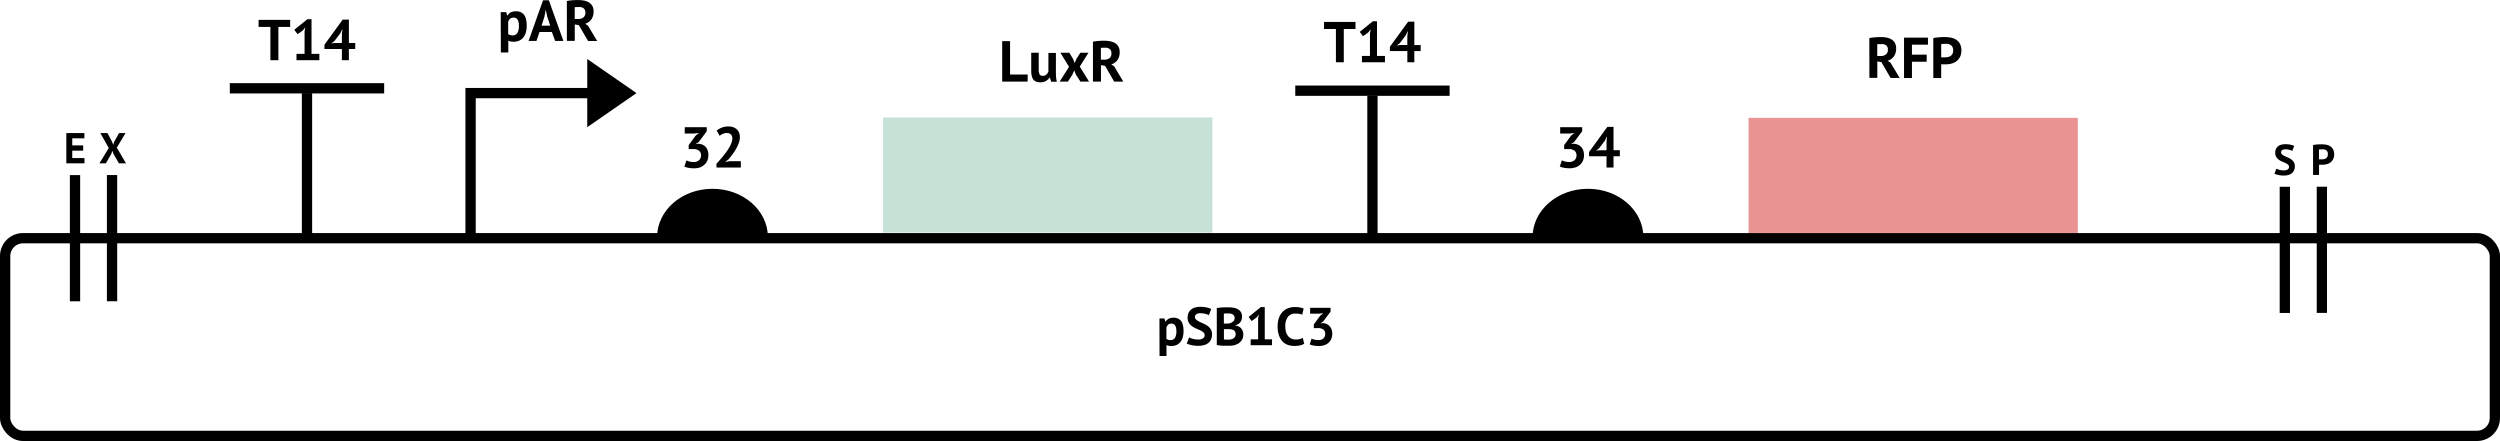 <svg xmlns="http://www.w3.org/2000/svg" viewBox="0 0 1214.84 214.29"><defs><style>.cls-1{fill:none;stroke-width:5px;}.cls-1,.cls-2{stroke:#000;stroke-miterlimit:10;}.cls-2{stroke-width:3px;}.cls-3{fill:#ea9393;}.cls-4{fill:#c6e1d5;}</style></defs><title>Asset 28partlux34</title><g id="Layer_2" data-name="Layer 2"><g id="Layer_1-2" data-name="Layer 1"><line class="cls-1" x1="149.18" y1="45.24" x2="149.18" y2="115.24"/><line class="cls-1" x1="111.68" y1="42.91" x2="186.68" y2="42.91"/><path class="cls-1" d="M228.67,115.24v-70h75"/><polygon points="285.36 61.8 309.29 45.24 285.36 28.67 285.36 61.8"/><path class="cls-2" d="M371.65,115.24H320.8c0-12.17,11.39-22,25.43-22S371.65,103.07,371.65,115.24Z"/><path class="cls-2" d="M797.08,115.24H746.23c0-12.17,11.38-22,25.42-22S797.08,103.07,797.08,115.24Z"/><rect class="cls-3" x="849.69" y="57.27" width="160" height="55.93"/><path d="M563.42,154.76h2.47l.39,1.56h.1a4.33,4.33,0,0,1,1.6-1.46,5,5,0,0,1,2.25-.47,4.41,4.41,0,0,1,3.67,1.55q1.22,1.55,1.22,5a10.69,10.69,0,0,1-.39,3,6.29,6.29,0,0,1-1.16,2.28,5.06,5.06,0,0,1-1.87,1.43,6.14,6.14,0,0,1-2.53.49,6.89,6.89,0,0,1-1.33-.11,4.85,4.85,0,0,1-1-.38V173h-3.38Zm5.8,2.49a2.26,2.26,0,0,0-1.55.5,3.25,3.25,0,0,0-.87,1.48v5.41a3.1,3.1,0,0,0,.79.45,3,3,0,0,0,1.13.17,2.52,2.52,0,0,0,2.19-1,6.1,6.1,0,0,0,.73-3.4,5.11,5.11,0,0,0-.58-2.65A2,2,0,0,0,569.22,157.25Z"/><path d="M585.39,162.87a1.69,1.69,0,0,0-.61-1.35,6.92,6.92,0,0,0-1.53-1c-.62-.29-1.29-.58-2-.88a10.82,10.82,0,0,1-2-1.12,5.62,5.62,0,0,1-1.53-1.65,4.72,4.72,0,0,1-.61-2.53,5.46,5.46,0,0,1,.44-2.3,4.19,4.19,0,0,1,1.26-1.62,5.27,5.27,0,0,1,1.94-1,9.11,9.11,0,0,1,2.49-.32,15.73,15.73,0,0,1,3,.28,7.49,7.49,0,0,1,2.32.79l-1.12,3a6.43,6.43,0,0,0-1.72-.66,9.66,9.66,0,0,0-2.47-.3,3.15,3.15,0,0,0-1.91.49,1.57,1.57,0,0,0-.66,1.33,1.63,1.63,0,0,0,.61,1.3,6.93,6.93,0,0,0,1.53,1c.62.3,1.29.6,2,.91a11,11,0,0,1,2,1.13,5.85,5.85,0,0,1,1.53,1.64,4.47,4.47,0,0,1,.61,2.43,6,6,0,0,1-.48,2.51,4.8,4.8,0,0,1-1.35,1.76,5.87,5.87,0,0,1-2.11,1,10.48,10.48,0,0,1-2.71.33,14.71,14.71,0,0,1-3.44-.36,10.64,10.64,0,0,1-2.18-.73l1.14-3a7.89,7.89,0,0,0,.74.34c.31.12.65.23,1,.34a10.77,10.77,0,0,0,1.21.25,8.08,8.08,0,0,0,1.31.11,4.61,4.61,0,0,0,2.43-.53A1.79,1.79,0,0,0,585.39,162.87Z"/><path d="M603.56,153.8a5.21,5.21,0,0,1-.17,1.35,3.6,3.6,0,0,1-.55,1.23,3.71,3.71,0,0,1-1,1,4.33,4.33,0,0,1-1.51.64v.16a5.82,5.82,0,0,1,1.49.44,3.83,3.83,0,0,1,1.22.85,4.15,4.15,0,0,1,.82,1.33,5.16,5.16,0,0,1,.3,1.85,4.76,4.76,0,0,1-.6,2.43,5,5,0,0,1-1.6,1.68,7.53,7.53,0,0,1-2.28,1A10.86,10.86,0,0,1,597,168h-1.13c-.46,0-1,0-1.49,0s-1.06-.06-1.61-.12a12,12,0,0,1-1.49-.23V149.69c.33-.05.7-.11,1.13-.16l1.36-.13c.49,0,1-.06,1.5-.07l1.52,0a15.48,15.48,0,0,1,2.48.19,7,7,0,0,1,2.16.69,4,4,0,0,1,1.52,1.38A4.07,4.07,0,0,1,603.56,153.8Zm-7.67,3.4.85,0c.32,0,.58-.05.79-.08a4.59,4.59,0,0,0,1.7-.93,2,2,0,0,0,.72-1.62,2.16,2.16,0,0,0-.26-1.1,1.93,1.93,0,0,0-.69-.7,3,3,0,0,0-1-.36,6.15,6.15,0,0,0-1.15-.1l-1.25,0c-.38,0-.67.05-.88.08v4.81Zm1.17,7.83a4.73,4.73,0,0,0,1.26-.16,3.31,3.31,0,0,0,1.08-.47,2.55,2.55,0,0,0,.76-.81,2.27,2.27,0,0,0,.28-1.16,2.08,2.08,0,0,0-1.22-2.1A3.85,3.85,0,0,0,598,160a12.21,12.21,0,0,0-1.35-.07h-1.9v5a1.47,1.47,0,0,0,.42.08l.61,0,.67,0Z"/><path d="M607.75,164.9h3.61V154.63l.39-1.77-1.25,1.53L608.19,156,606.76,154l5.93-4.78h1.9V164.9h3.53v2.86H607.75Z"/><path d="M633.75,167a5.55,5.55,0,0,1-2.12.86,13.58,13.58,0,0,1-2.64.25,9.7,9.7,0,0,1-3.11-.5A6.65,6.65,0,0,1,623.3,166a8,8,0,0,1-1.78-2.94,12.57,12.57,0,0,1-.67-4.38,12,12,0,0,1,.74-4.49,8.27,8.27,0,0,1,1.93-2.91,7.18,7.18,0,0,1,2.64-1.58,9.26,9.26,0,0,1,2.91-.49,14.1,14.1,0,0,1,2.64.21,9.78,9.78,0,0,1,1.78.5l-.7,3a5,5,0,0,0-1.42-.41,12.58,12.58,0,0,0-2-.13,4.35,4.35,0,0,0-3.47,1.53,7.23,7.23,0,0,0-1.31,4.77,9.79,9.79,0,0,0,.31,2.57,5.53,5.53,0,0,0,1,2,4.38,4.38,0,0,0,1.58,1.28,5.12,5.12,0,0,0,2.2.45,7.48,7.48,0,0,0,2-.23,6.21,6.21,0,0,0,1.4-.6Z"/><path d="M640.67,165.26a3.29,3.29,0,0,0,2.45-.85,2.89,2.89,0,0,0,.85-2.08,2.63,2.63,0,0,0-.89-2.19,4.44,4.44,0,0,0-2.78-.7h-1.87v-1.8l3.14-4.29,1.49-1.17-2.06.24h-4.37v-2.86h9.94v1.85l-3.67,4.91-1.14.7v.13l1.09-.15a5.91,5.91,0,0,1,1.73.41,4.25,4.25,0,0,1,1.43,1,4.49,4.49,0,0,1,1,1.57,5.75,5.75,0,0,1,.37,2.16,6.36,6.36,0,0,1-.51,2.65,5.35,5.35,0,0,1-1.4,1.87,5.9,5.9,0,0,1-2.1,1.12,8.87,8.87,0,0,1-2.57.36,15.16,15.16,0,0,1-2.37-.2,6.87,6.87,0,0,1-2-.6l.91-2.81a7.28,7.28,0,0,0,1.49.54A7.44,7.44,0,0,0,640.67,165.26Z"/><line class="cls-1" x1="666.92" y1="46.4" x2="666.92" y2="116.4"/><line class="cls-1" x1="629.42" y1="44.07" x2="704.42" y2="44.07"/><path d="M908.38,18.49c.43-.08.89-.15,1.39-.21s1-.12,1.48-.16,1-.06,1.45-.08L914,18a14.2,14.2,0,0,1,2.7.25,7.33,7.33,0,0,1,2.38.87,4.72,4.72,0,0,1,1.69,1.69,5.3,5.3,0,0,1,.63,2.71,6.42,6.42,0,0,1-1.13,3.92,5.76,5.76,0,0,1-3,2.1l1.37.87,4.48,7.47h-4.42l-4.45-7.67-2-.37v8h-3.84Zm5.88,2.94c-.39,0-.78,0-1.16,0a3.58,3.58,0,0,0-.88.11v5.68h1.62a4,4,0,0,0,2.55-.73,2.82,2.82,0,0,0,1-2.41,2.54,2.54,0,0,0-.78-2A3.33,3.33,0,0,0,914.26,21.43Z"/><path d="M925.24,18.29h11.62v3.42h-7.78v4.84h7.16V30h-7.16v7.92h-3.84Z"/><path d="M939.46,18.49a25.43,25.43,0,0,1,2.59-.35c1-.09,1.88-.13,2.82-.13a18.07,18.07,0,0,1,2.92.24,7.3,7.3,0,0,1,2.65.95,5.64,5.64,0,0,1,1.92,2,6.58,6.58,0,0,1,.74,3.32,6.86,6.86,0,0,1-.65,3.12,5.9,5.9,0,0,1-1.7,2.08,6.71,6.71,0,0,1-2.43,1.18,10.88,10.88,0,0,1-2.81.36h-1.09l-.66,0-.46-.06v6.75h-3.84Zm5.71,2.82c-.37,0-.72,0-1.06.05a5.91,5.91,0,0,0-.81.1v6.35l.33.06.48,0H945a7.62,7.62,0,0,0,1.5-.14,3.53,3.53,0,0,0,1.33-.52,2.74,2.74,0,0,0,.94-1.05,3.82,3.82,0,0,0,.35-1.76,3.18,3.18,0,0,0-.34-1.53,2.71,2.71,0,0,0-.88-1,3.46,3.46,0,0,0-1.25-.5A6.74,6.74,0,0,0,945.17,21.31Z"/><rect class="cls-1" x="2.5" y="115.74" width="1209.84" height="96.06" rx="8.68" ry="8.68"/><line class="cls-1" x1="36.45" y1="85.09" x2="36.45" y2="146.41"/><line class="cls-1" x1="54.45" y1="85.06" x2="54.45" y2="146.39"/><path d="M32.23,64.66H41v2.56H35.11v3.43h5.31v2.56H35.11V76.8h5.94v2.56H32.23Z"/><path d="M52.85,71.89l-4.1-7.23h3.47l2.26,4.24L55,70.4l.48-1.5,2.37-4.24H61l-4.24,7.08,4.45,7.62H57.76l-2.58-4.53-.57-1.56-.55,1.56-2.6,4.53H48.33Z"/><line class="cls-1" x1="1110.28" y1="90.76" x2="1110.28" y2="152.08"/><line class="cls-1" x1="1128.28" y1="90.73" x2="1128.28" y2="152.05"/><path d="M1112.31,81.08a1.35,1.35,0,0,0-.49-1.09,5.74,5.74,0,0,0-1.24-.77c-.5-.23-1-.47-1.62-.71a8.67,8.67,0,0,1-1.61-.9,4.67,4.67,0,0,1-1.24-1.34,3.79,3.79,0,0,1-.5-2,4.41,4.41,0,0,1,.36-1.86,3.51,3.51,0,0,1,1-1.32,4.38,4.38,0,0,1,1.56-.77,7.5,7.5,0,0,1,2-.25,12.34,12.34,0,0,1,2.41.22,5.93,5.93,0,0,1,1.87.64l-.9,2.41a5.25,5.25,0,0,0-1.39-.53,7.86,7.86,0,0,0-2-.24,2.57,2.57,0,0,0-1.54.39,1.28,1.28,0,0,0-.54,1.07,1.33,1.33,0,0,0,.49,1,5.62,5.62,0,0,0,1.24.78c.5.24,1,.48,1.62.74a8.54,8.54,0,0,1,1.62.91,4.88,4.88,0,0,1,1.24,1.32,3.64,3.64,0,0,1,.49,2,4.79,4.79,0,0,1-.39,2,3.84,3.84,0,0,1-1.09,1.42,4.59,4.59,0,0,1-1.7.84,8.45,8.45,0,0,1-2.2.27A11.49,11.49,0,0,1,1107,85a8.41,8.41,0,0,1-1.76-.59l.92-2.46a5,5,0,0,0,.6.28,6.23,6.23,0,0,0,.83.27,7.06,7.06,0,0,0,1,.21,6.08,6.08,0,0,0,1.06.08,3.68,3.68,0,0,0,2-.43A1.42,1.42,0,0,0,1112.31,81.08Z"/><path d="M1124,70.48c.59-.11,1.24-.2,1.94-.27s1.41-.09,2.11-.09a13.69,13.69,0,0,1,2.2.18,5.64,5.64,0,0,1,2,.71,4.2,4.2,0,0,1,1.44,1.49,4.94,4.94,0,0,1,.56,2.49,5,5,0,0,1-.49,2.34,4.5,4.5,0,0,1-1.28,1.57,5.17,5.17,0,0,1-1.81.88,8.25,8.25,0,0,1-2.11.27h-.82a4.07,4.07,0,0,1-.5,0l-.34,0V85H1124Zm4.28,2.12c-.28,0-.54,0-.79,0l-.61.07v4.77l.25,0a2,2,0,0,0,.36,0h.63a6.06,6.06,0,0,0,1.12-.1,2.82,2.82,0,0,0,1-.39,2.08,2.08,0,0,0,.7-.79,2.77,2.77,0,0,0,.26-1.32,2.36,2.36,0,0,0-.25-1.15,2.08,2.08,0,0,0-.66-.72,2.62,2.62,0,0,0-.94-.38A5.39,5.39,0,0,0,1128.23,72.6Z"/><path d="M243.31,5.88H246l.42,1.68h.12A4.65,4.65,0,0,1,248.22,6a5.38,5.38,0,0,1,2.42-.5,4.72,4.72,0,0,1,4,1.66c.88,1.12,1.31,2.9,1.31,5.37a11.19,11.19,0,0,1-.42,3.23,6.66,6.66,0,0,1-1.24,2.45,5.37,5.37,0,0,1-2,1.54,6.52,6.52,0,0,1-2.73.53,6.89,6.89,0,0,1-1.42-.12,5.14,5.14,0,0,1-1.13-.41v5.74h-3.63Zm6.24,2.69a2.46,2.46,0,0,0-1.67.53,3.58,3.58,0,0,0-.94,1.6v5.82a3.35,3.35,0,0,0,.86.49,3.41,3.41,0,0,0,1.22.18,2.71,2.71,0,0,0,2.35-1.1,6.54,6.54,0,0,0,.78-3.66,5.49,5.49,0,0,0-.61-2.85A2.15,2.15,0,0,0,249.55,8.57Z"/><path d="M268.17,15.54h-6l-1.49,4.34h-3.83L263.88.14h2.83l7.06,19.74h-4Zm-5-3.08h4.2l-1.46-4.37L265.28,5h-.14l-.58,3.11Z"/><path d="M275.45.48q.65-.12,1.38-.21c.5-.07,1-.12,1.49-.16s1-.06,1.44-.08l1.29,0a14.35,14.35,0,0,1,2.7.25,7.41,7.41,0,0,1,2.38.87,4.69,4.69,0,0,1,1.68,1.69,5.3,5.3,0,0,1,.63,2.71,6.41,6.41,0,0,1-1.12,3.92,5.83,5.83,0,0,1-3,2.1l1.38.86,4.48,7.48h-4.43l-4.45-7.67-2-.37v8h-3.83Zm5.88,2.94c-.39,0-.78,0-1.16,0a3.67,3.67,0,0,0-.89.11V9.24h1.63a4.09,4.09,0,0,0,2.55-.73,2.85,2.85,0,0,0,1-2.41,2.51,2.51,0,0,0-.79-2A3.26,3.26,0,0,0,281.33,3.42Z"/><path d="M141,13.08h-5.72V29.26H131.4V13.08h-5.74V9.66H141Z"/><path d="M144.08,26.18H148V15.12l.42-1.9-1.34,1.65-2.49,1.71L143,14.48l6.38-5.15h2V26.18h3.81v3.08H144.08Z"/><path d="M172.61,23.8h-3.08v5.46h-3.39V23.8h-8.48V21.73l8.88-12.21h3V20.89h3.08Zm-6.47-7.2.26-2.35h-.12l-.95,2-2.91,3.78L161,21.11l1.79-.22h3.33Z"/><path d="M337.1,78.71a3.54,3.54,0,0,0,2.65-.92,3.1,3.1,0,0,0,.91-2.24,2.81,2.81,0,0,0-1-2.35,4.74,4.74,0,0,0-3-.76h-2V70.51l3.39-4.62,1.6-1.26-2.22.25h-4.7V61.8h10.7v2l-3.95,5.29-1.23.76V70l1.17-.17a6.34,6.34,0,0,1,1.86.45,4.31,4.31,0,0,1,1.54,1,5,5,0,0,1,1,1.69,6.22,6.22,0,0,1,.4,2.33,6.9,6.9,0,0,1-.55,2.85,5.56,5.56,0,0,1-1.51,2A6.38,6.38,0,0,1,340,81.4a9.46,9.46,0,0,1-2.77.39,15.15,15.15,0,0,1-2.55-.22,7.41,7.41,0,0,1-2.12-.64l1-3a7.46,7.46,0,0,0,1.61.59A7.91,7.91,0,0,0,337.1,78.71Z"/><path d="M359.53,66.59a8.44,8.44,0,0,1-.52,2.88,17.13,17.13,0,0,1-1.32,2.86,27.74,27.74,0,0,1-1.76,2.7q-1,1.31-1.89,2.4l-1.48,1.14v.14l2-.39H360V81.4H348.16V79.53c.45-.47.95-1,1.51-1.64s1.13-1.29,1.7-2,1.12-1.42,1.66-2.17a26,26,0,0,0,1.46-2.25,13.78,13.78,0,0,0,1-2.2,6.08,6.08,0,0,0,.38-2,2.76,2.76,0,0,0-.66-1.89,2.67,2.67,0,0,0-2.09-.74,5,5,0,0,0-1.83.38,5.13,5.13,0,0,0-1.58,1l-1.46-2.57A9.1,9.1,0,0,1,350.75,62a8.73,8.73,0,0,1,3.26-.55,6.78,6.78,0,0,1,2.21.34,4.86,4.86,0,0,1,1.74,1,4.42,4.42,0,0,1,1.15,1.61A5.58,5.58,0,0,1,359.53,66.59Z"/><path d="M499.35,39.64H487V20h3.83V36.23h8.57Z"/><path d="M504.75,25.64v8a5.54,5.54,0,0,0,.41,2.46,1.63,1.63,0,0,0,1.58.75,2.48,2.48,0,0,0,1.72-.61,3.68,3.68,0,0,0,1-1.51v-9h3.64v9.75a20.92,20.92,0,0,0,.12,2.25,13.45,13.45,0,0,0,.33,2h-2.74l-.65-2.07h-.11A5.1,5.1,0,0,1,505.56,40a6.17,6.17,0,0,1-1.9-.28,3.14,3.14,0,0,1-1.4-.93,4.31,4.31,0,0,1-.85-1.73,10.63,10.63,0,0,1-.3-2.75V25.64Z"/><path d="M519.48,32.47l-4.2-6.83h4.34l1.82,3,.78,2,.84-2,1.91-3h3.95l-4.23,6.72,4.51,7.28H525l-2.16-3.36L522,34.21l-.89,2.07-2.16,3.36h-4Z"/><path d="M531.1,20.24c.43-.08.89-.15,1.39-.21s1-.12,1.48-.15l1.44-.09,1.29,0a14.28,14.28,0,0,1,2.7.26,7.17,7.17,0,0,1,2.38.86,4.64,4.64,0,0,1,1.68,1.7,5.26,5.26,0,0,1,.63,2.7A6.41,6.41,0,0,1,543,29.2a5.71,5.71,0,0,1-3,2.1l1.37.87,4.48,7.47H541.4L537,32l-2-.36v8H531.1ZM537,23.18c-.39,0-.78,0-1.16,0a4.15,4.15,0,0,0-.88.11V29h1.62a4.15,4.15,0,0,0,2.55-.72,2.86,2.86,0,0,0,.95-2.41,2.56,2.56,0,0,0-.78-2A3.35,3.35,0,0,0,537,23.18Z"/><path d="M658.68,14.08H653V30.26h-3.83V14.08H643.4V10.66h15.28Z"/><path d="M661.82,27.18h3.89V16.12l.42-1.9-1.34,1.65-2.49,1.71-1.54-2.1,6.38-5.15h2V27.18H673v3.08H661.82Z"/><path d="M690.35,24.8h-3.08v5.46h-3.39V24.8H675.4V22.73l8.88-12.21h3V21.89h3.08Zm-6.47-7.19.26-2.35H684l-.95,2-2.91,3.78-1.4,1.07,1.79-.23h3.33Z"/><path d="M762.53,78.71a3.54,3.54,0,0,0,2.64-.92,3.06,3.06,0,0,0,.91-2.24,2.83,2.83,0,0,0-1-2.35,4.78,4.78,0,0,0-3-.76h-2V70.51l3.38-4.62,1.6-1.26-2.21.25h-4.7V61.8h10.69v2l-4,5.29-1.23.76V70l1.18-.17a6.49,6.49,0,0,1,1.86.45,4.4,4.4,0,0,1,1.54,1A5,5,0,0,1,769.33,73a6.43,6.43,0,0,1,.39,2.33,6.74,6.74,0,0,1-.55,2.85,5.46,5.46,0,0,1-1.51,2,6.25,6.25,0,0,1-2.25,1.2,9.51,9.51,0,0,1-2.77.39,15.15,15.15,0,0,1-2.55-.22,7.39,7.39,0,0,1-2.13-.64l1-3a7.66,7.66,0,0,0,1.61.59A8.05,8.05,0,0,0,762.53,78.71Z"/><path d="M787.14,75.94h-3.08V81.4h-3.39V75.94h-8.49V73.87l8.88-12.21h3V73h3.08Zm-6.47-7.19.25-2.36h-.11l-.95,2-2.92,3.78-1.4,1.06,1.8-.22h3.33Z"/><rect class="cls-4" x="429.13" y="57.1" width="160" height="55.93"/></g></g></svg>